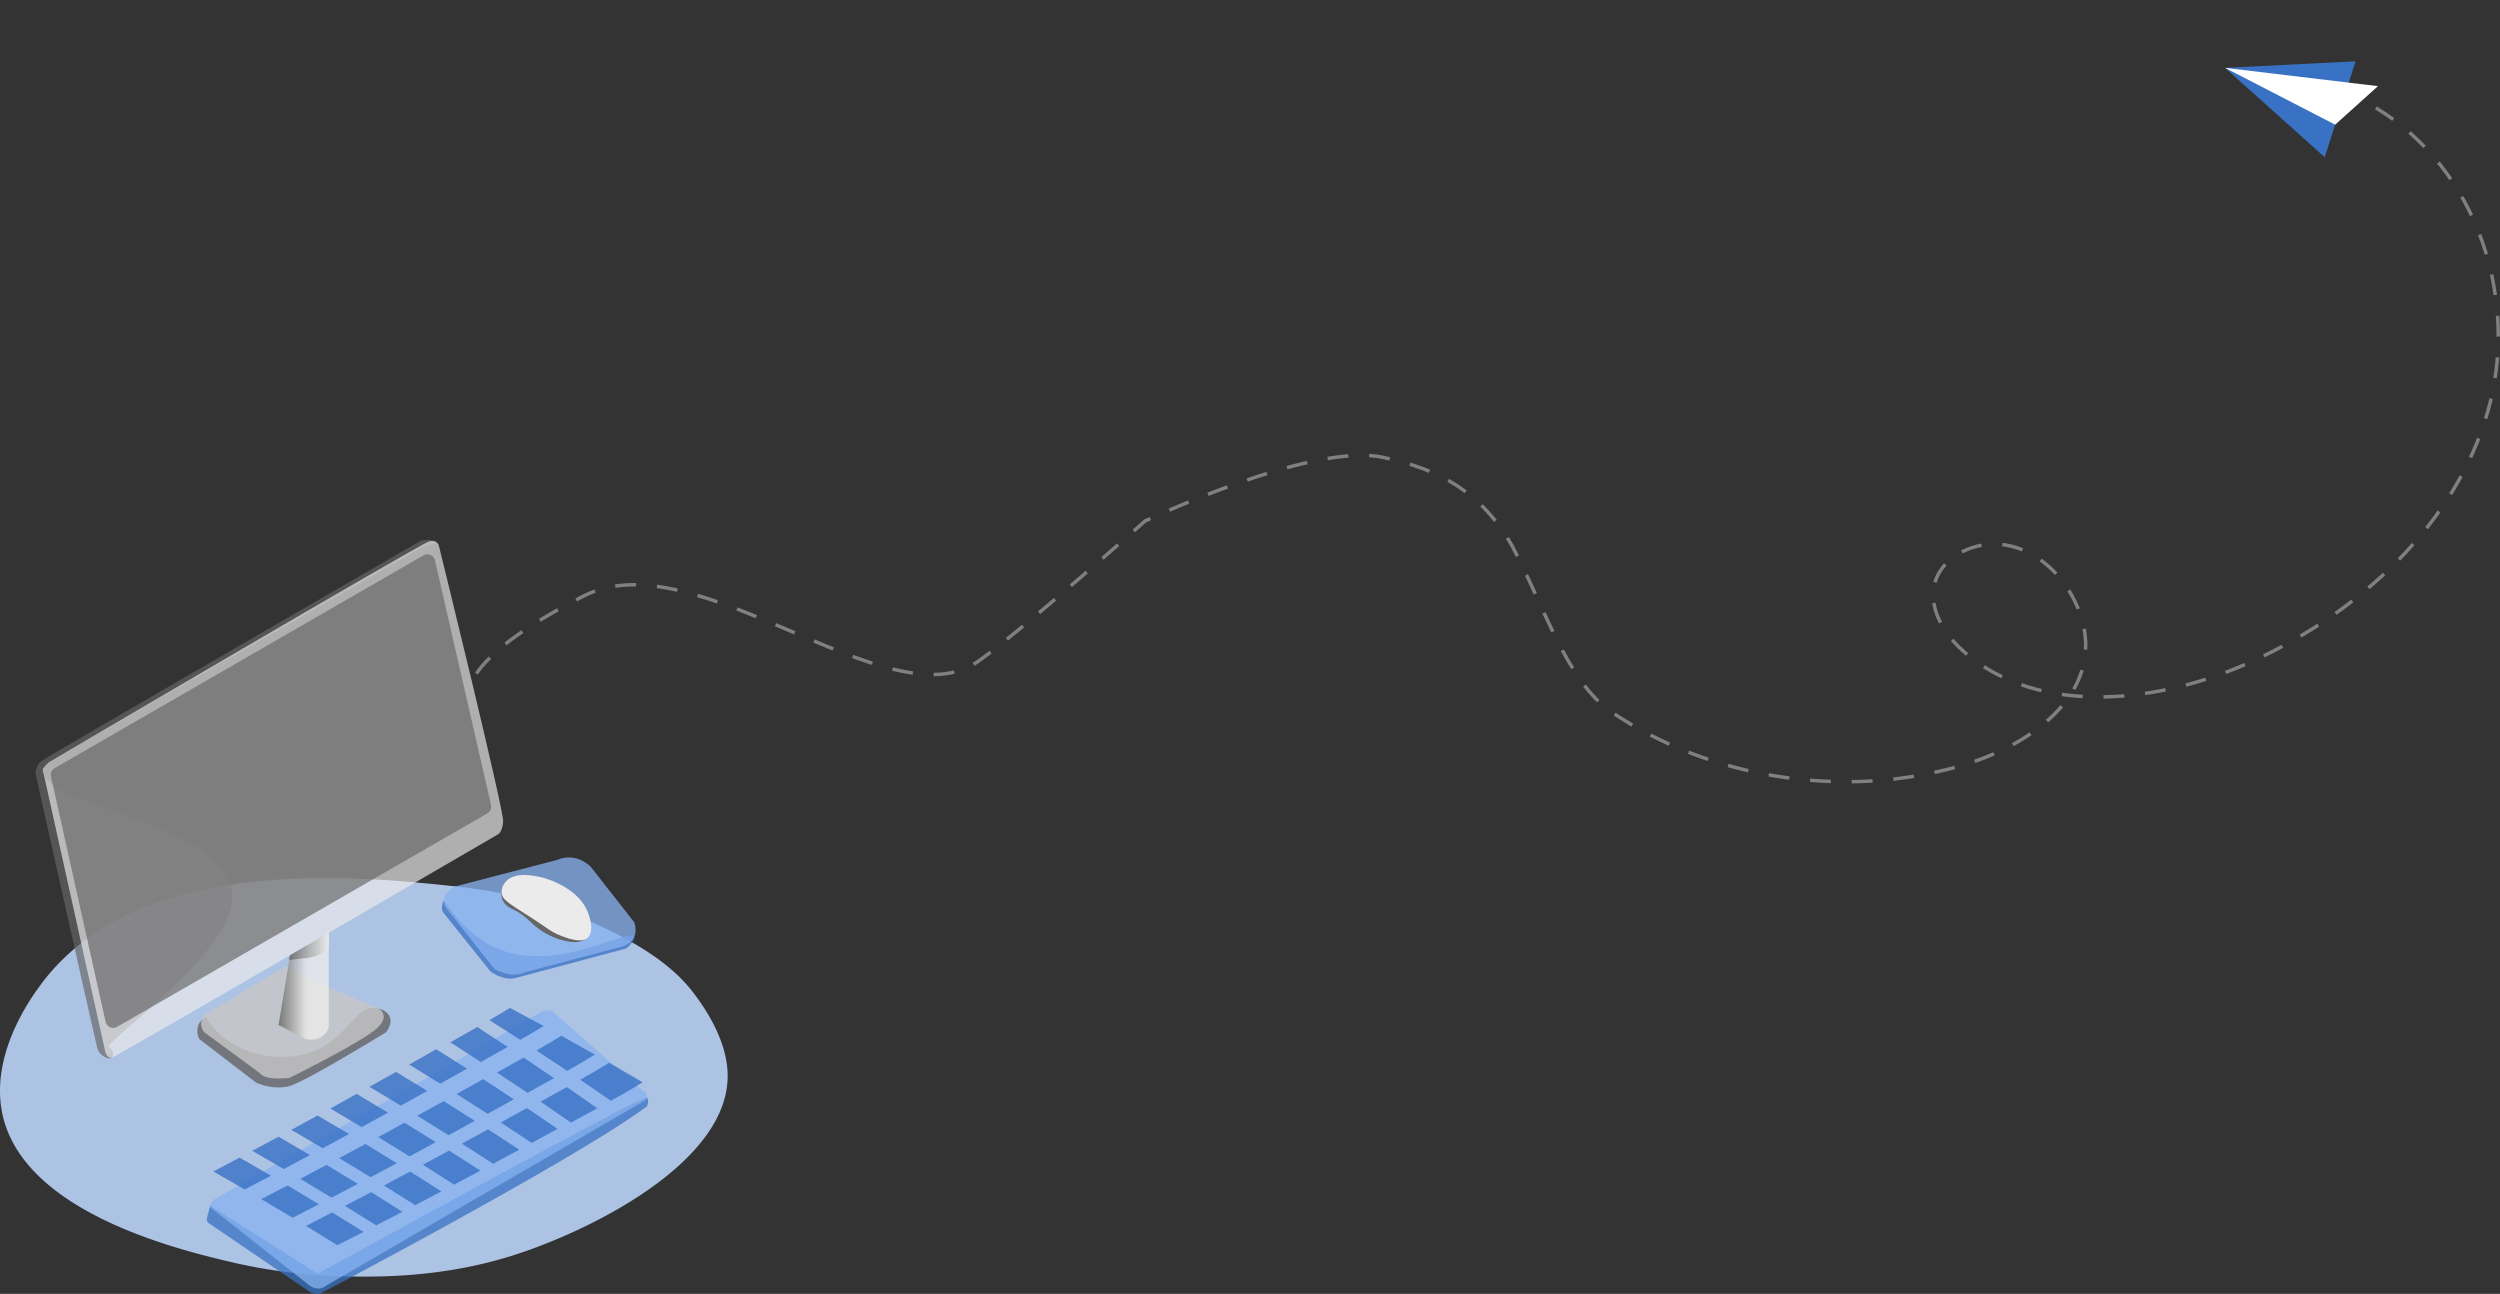 <svg xmlns="http://www.w3.org/2000/svg" xmlns:xlink="http://www.w3.org/1999/xlink" width="1438.782" height="744.634" viewBox="0 0 1438.782 744.634">
  <rect x="0" y="0" width="1438.782" height="744.634" fill="#333333" stroke="none"/>
  <defs>
    <linearGradient id="linear-gradient" y1="0.5" x2="1" y2="0.5" gradientUnits="objectBoundingBox">
      <stop offset="0" stop-color="#666"/>
      <stop offset="1" stop-color="#ebebeb"/>
    </linearGradient>
    <linearGradient id="linear-gradient-2" x1="0" y1="0.5" x2="1" y2="0.5" xlink:href="#linear-gradient"/>
  </defs>
  <g id="Group_214" data-name="Group 214" transform="translate(-178.22 -3512.366)">
    <g id="Group_198" data-name="Group 198">
      <path id="Path_398" data-name="Path 398" d="M0,8.209,29.106,58.356,76.6,0Z" transform="translate(1510.009 3608.336) rotate(-132)" fill="#3972c4"/>
      <path id="Path_399" data-name="Path 399" d="M0,25.226,66.719,0,0,58.356Z" transform="translate(1503.4 3600.996) rotate(-132)" fill="#fff"/>
    </g>
    <g id="Group_213" data-name="Group 213">
      <path id="Path_397" data-name="Path 397" d="M959.769,116.76c59.13,35.734,82.692,111.283,64.327,175.014s-72.55,114.805-135.8,143.657c-52.679,24.032-122.037,31.972-165.13-5.269-12.006-10.371-21.479-25.842-17.044-40.584,4.623-15.354,23.874-24.105,40.592-21.238s30.322,15.045,38.161,29.2c5.268,9.52,8.382,20.234,7.847,30.951-1.672,33.7-37.315,56.939-71.657,66.868-67.232,19.435-143.838,7.7-201.01-30.781C494,447.037,480.81,402.661,462.4,368.341c-16.99-29.394-40.241-43.713-75.041-50.632-41.045-8.159-135.923,36.813-135.923,36.813s-71.346,63.414-96.279,80.91C104.19,471.2-7.007,364.883-71.377,397.542s-65.13,51.843-65.13,51.843" transform="translate(585.802 3457.685)" fill="none" stroke="gray" stroke-miterlimit="10" stroke-width="2" stroke-dasharray="12"/>
      <g id="Group_197" data-name="Group 197">
        <path id="Path_359" data-name="Path 359" d="M358.659,405.013c-38.856,12.068-74.186,11.921-91.079,11.729a318.923,318.923,0,0,1-66.522-7.566C170.7,402.149,80.7,381.324,66.652,325.321c-8.7-34.678,15.424-68.07,20.815-75.529C143.526,172.2,273.24,186.36,331.3,192.7a259.739,259.739,0,0,1,90.4,27.952c25.2,13.286,36.322,24.812,43.414,34.492,4.4,6.008,18.029,24.723,18.436,45.2C484.564,351.3,403.179,391.184,358.659,405.013Z" transform="translate(113.441 3830.281)" fill="#adc3e4"/>
        <path id="Path_360" data-name="Path 360" d="M120.907,370.344c.458,1.212.36,2.989-.594,3.718-1.623,1.237-5.583-.662-7.378-3.44a7.009,7.009,0,0,1-.875-1.913c-1.312-4.6-34.211-151.865-35.425-157.3l-.04-.332a8.6,8.6,0,0,1,.6-4.284,9.593,9.593,0,0,1,3.48-4.015c3.4-2.31,85.09-49.716,196.642-114.185l20.518-11.9a13.082,13.082,0,0,1,6.308-.521c.791.135,2.835.48,2.881,1.106.035.491-1.151,1.3-7.24,2.62L83.211,204.491a8.112,8.112,0,0,0-1.813,4.09C79,229.48,178.175,235.444,189,276.6c8.536,32.445-73.459,87.863-70.252,91.437A5.359,5.359,0,0,1,120.907,370.344Z" transform="translate(122.226 3747.046)" fill="#666" opacity="0.67"/>
        <path id="Path_361" data-name="Path 361" d="M79.293,210.069l35.682,161.02s1.338,3.122,3.569,2.676S340.672,245.305,340.672,245.305s2.676-.893,3.122-7.582-37.022-158.79-37.022-158.79-.891-3.567-5.8-2.231S82.861,203.378,82.861,203.378c-.332.124-1.586.886-3.525,3.555C78.483,208.1,79.14,209.518,79.293,210.069Z" transform="translate(123.995 3747.343)" fill="#ebebeb" opacity="0.67"/>
        <path id="Path_362" data-name="Path 362" d="M81.621,208.662,113.05,349.874a4.449,4.449,0,0,0,6.565,2.888l213.137-122.9a4.451,4.451,0,0,0,2.114-4.85L302.6,84.221a4.45,4.45,0,0,0-6.56-2.86L83.742,203.842A4.45,4.45,0,0,0,81.621,208.662Z" transform="translate(125.943 3750.6)" fill="#666" opacity="0.67"/>
        <path id="Path_363" data-name="Path 363" d="M134.693,235.553a9.135,9.135,0,0,0-4.181,4.3A9.658,9.658,0,0,0,131,248.18l32.56,24.978s10.061,4.907,19.972,1.785,54.962-30.778,54.962-30.778,3.747-4.733,2.063-8.822c-1.614-3.915-6.787-4.822-7.861-5-10.885-1.857-15.389,14.325-31.668,22.821-16.768,8.751-39.976,6.186-54.864-4.981A46.2,46.2,0,0,1,134.693,235.553Z" transform="translate(161.983 3862.222)" fill="#666" opacity="0.81"/>
        <path id="Path_364" data-name="Path 364" d="M202.842,227.889l29.884,12.643s7.584,3.567,0,11.151S181.9,280.675,181.9,280.675,168.051,282.46,164.929,278l-32.115-23.64s-4.015-4.013,0-9.813l46.561-28Z" transform="translate(162.93 3852.03)" fill="#c7c7c7" opacity="0.81"/>
        <path id="Path_365" data-name="Path 365" d="M211.456,194.787s-2.479,5.129,0,7.36L238.244,235.6s7.36,5.8,14.72,3.791l63.561-16.949c4.617-4.2,4.949-5.931,4.549-6.75-2.589-5.285-40.165,18.476-72.793,8.981C230.072,219.372,218.269,205.133,211.456,194.787Z" transform="translate(222.184 3835.774)" fill="#3972c4" opacity="0.76"/>
        <path id="Path_366" data-name="Path 366" d="M213.019,210.594l27.208,34.354s9.822,5.466,16.954,1.9l57.237-15.166s9.516-2.542,6.245-13.612l-24.978-31.882s-8.029-8.922-19.329-4.163l-59.439,15.463S206.77,202.7,213.019,210.594Z" transform="translate(222.655 3825.196)" fill="#87b1f0" opacity="0.76"/>
        <path id="Path_367" data-name="Path 367" d="M230.058,192.106a8.287,8.287,0,0,0,.645,4.588c1.412,3.192,4.542,4.6,6.046,5.325,10.063,4.864,10.026,9.953,22.747,15.735a37.67,37.67,0,0,0,6.867,2.276c3.681.851,8.235,1.389,11.5-.727,6.17-4-33.3-18.329-33.3-18.329Z" transform="translate(236.838 3833.772)" fill="#666"/>
        <path id="Path_368" data-name="Path 368" d="M230.023,196.352c.2,5.072,5.76,6.956,22.541,18.266,5.038,3.4,6.8,4.754,10.466,6.266,3.6,1.485,12.7,5.246,16.643,1.56,3.473-3.249,1.261-10.718.751-12.433-5.045-17.026-26.9-22.143-27.877-22.356-3.957-.868-15.019-3.293-20.131,2.626A9.062,9.062,0,0,0,230.023,196.352Z" transform="translate(236.873 3829.526)" fill="#ebebeb"/>
        <path id="Path_369" data-name="Path 369" d="M134.823,332.6l57.257,38.952s4.46,2.676,8.029,0c0,0,145.361-76.42,186.124-106.751,0,0,1.529-3.27-.1-5.073S196.642,361.141,196.642,361.141l-61.819-39.251c-.512,2.081-.938,3.7-1.211,4.72-.627,2.343-.957,3.422-.409,4.5A3.486,3.486,0,0,0,134.823,332.6Z" transform="translate(164.346 3884.263)" fill="#3972c4" opacity="0.75"/>
        <path id="Path_402" data-name="Path 402" d="M323.948,78.868l-6.517,39.33,15.941,8.385V73.4Z" transform="translate(21.091 3984.084)" opacity="0.81" fill="url(#linear-gradient)"/>
        <path id="Path_370" data-name="Path 370" d="M135.069,345.171l56.2,44.307s5.056,3.866,9.516,0L384.554,282.725s2.973-3.27-2.082-5.947L332.218,232.77s-2.973-4.163-9.219,0S136.556,339.818,136.556,339.818,132.012,342.76,135.069,345.171Z" transform="translate(165.157 3862.765)" fill="#87b1f0" opacity="0.75"/>
        <path id="Path_371" data-name="Path 371" d="M165.711,212.915V266.67s8.868,2.231,12.882-6.244V205.44Z" transform="translate(188.836 3843.732)" fill="#ebebeb" opacity="0.81"/>
        <path id="Path_372" data-name="Path 372" d="M160.021,221.083c3.171-.365,6.771-.732,9.94-1.1,0,0,9.612-.461,12.882-7.07V205.44l-12.882,7.475-9.525,5.526C160.442,219.322,160.018,220.2,160.021,221.083Z" transform="translate(184.586 3843.732)" opacity="0.81" fill="url(#linear-gradient-2)"/>
        <g id="Group_129" data-name="Group 129" transform="translate(301 4092.415)" opacity="0.81">
          <g id="Group_128" data-name="Group 128">
            <g id="Group_127" data-name="Group 127">
              <path id="Path_373" data-name="Path 373" d="M263.655,254.02c5.354-3.01,10.82-6.126,16.654-9.751L299.589,255.5c-6.8,4.2-12.677,7.505-18.292,10.636Z" transform="translate(-52.493 -212.672)" fill="#3972c4"/>
              <path id="Path_374" data-name="Path 374" d="M248.675,261.831l7.527-4.19,7.667-4.2,17.415,12.2-7.642,4.145-7.434,4.1Z" transform="translate(-60.364 -207.852)" fill="#3972c4"/>
              <path id="Path_375" data-name="Path 375" d="M233.671,269.629l15.049-8.281,17.622,11.958-14.868,8.106Z" transform="translate(-68.249 -203.697)" fill="#3972c4"/>
              <path id="Path_376" data-name="Path 376" d="M219,277.612c5.048-2.758,10.091-5.519,15.093-8.227l17.889,11.7-7.449,4.017-7.563,4.091Z" transform="translate(-75.958 -199.474)" fill="#3972c4"/>
              <path id="Path_377" data-name="Path 377" d="M204.282,285.54l15.123-8.152,17.974,11.54L222.262,297Z" transform="translate(-83.692 -195.269)" fill="#3972c4"/>
              <path id="Path_378" data-name="Path 378" d="M189.576,293.317l15.112-8.017,17.983,11.423-15.106,7.938Z" transform="translate(-91.42 -191.111)" fill="#3972c4"/>
              <path id="Path_379" data-name="Path 379" d="M174.88,300.962l15.1-7.883,17.993,11.305-15.095,7.8Z" transform="translate(-99.142 -187.023)" fill="#3972c4"/>
              <path id="Path_380" data-name="Path 380" d="M160.194,308.477l15.09-7.748,18,11.188L178.2,319.585Z" transform="translate(-106.859 -183.004)" fill="#3972c4"/>
              <path id="Path_381" data-name="Path 381" d="M247.128,242.534c4.981-2.831,9.865-5.669,14.31-8.462l19.313,10.843c-5.417,3.377-10.71,6.412-15.952,9.368Z" transform="translate(-61.177 -218.03)" fill="#3972c4"/>
              <path id="Path_382" data-name="Path 382" d="M232.249,250.915l7.659-4.319,7.7-4.278,17.444,11.837-7.678,4.223-7.566,4.228Z" transform="translate(-68.996 -213.697)" fill="#3972c4"/>
              <path id="Path_383" data-name="Path 383" d="M216.993,258.983l15.307-8.535,17.651,11.6L234.825,270.4Z" transform="translate(-77.013 -209.425)" fill="#3972c4"/>
              <path id="Path_384" data-name="Path 384" d="M202.164,267.131c5.04-2.79,10.089-5.589,15.209-8.4l17.92,11.333q-7.556,4.107-15.128,8.279Z" transform="translate(-84.805 -205.072)" fill="#3972c4"/>
              <path id="Path_385" data-name="Path 385" d="M187.438,275.149l15.132-8.265,18,11.174-15.126,8.186Z" transform="translate(-92.543 -200.788)" fill="#3972c4"/>
              <path id="Path_386" data-name="Path 386" d="M172.723,283.035l15.121-8.131,18.013,11.056-15.115,8.051Z" transform="translate(-100.275 -196.573)" fill="#3972c4"/>
              <path id="Path_387" data-name="Path 387" d="M158.018,290.791l15.11-8,18.023,10.939-15.1,7.917Z" transform="translate(-108.002 -192.427)" fill="#3972c4"/>
              <path id="Path_388" data-name="Path 388" d="M143.323,298.415l15.1-7.861,18.032,10.821-15.093,7.782Z" transform="translate(-115.724 -188.35)" fill="#3972c4"/>
              <path id="Path_389" data-name="Path 389" d="M229.4,230.6c4.581-2.634,8.843-5.162,11.8-7.043l19.346,10.43c-3.931,2.48-8.6,5.211-13.444,7.975Z" transform="translate(-70.491 -223.556)" fill="#3972c4"/>
              <path id="Path_390" data-name="Path 390" d="M214.634,239.6l7.8-4.46,7.742-4.362,17.476,11.453-7.717,4.307-7.708,4.367Z" transform="translate(-78.252 -219.759)" fill="#3972c4"/>
              <path id="Path_391" data-name="Path 391" d="M199.107,247.965l15.584-8.81,17.683,11.209-15.4,8.629Z" transform="translate(-86.411 -215.359)" fill="#3972c4"/>
              <path id="Path_392" data-name="Path 392" d="M184.111,256.291l7.576-4.248,7.756-4.337,17.952,10.941c-5.162,2.848-10.215,5.663-15.252,8.465Z" transform="translate(-94.291 -210.866)" fill="#3972c4"/>
              <path id="Path_393" data-name="Path 393" d="M169.375,264.4l15.142-8.386L202.552,266.8l-15.136,8.307Z" transform="translate(-102.035 -206.498)" fill="#3972c4"/>
              <path id="Path_394" data-name="Path 394" d="M154.649,272.409l15.131-8.252,18.045,10.664L172.7,282.993Z" transform="translate(-109.772 -202.221)" fill="#3972c4"/>
              <path id="Path_395" data-name="Path 395" d="M139.935,280.282l15.12-8.117,18.055,10.546L158,290.749Z" transform="translate(-117.505 -198.013)" fill="#3972c4"/>
              <path id="Path_396" data-name="Path 396" d="M125.231,288.024l15.109-7.982L158.4,290.471l-15.1,7.9Z" transform="translate(-125.231 -193.874)" fill="#3972c4"/>
            </g>
          </g>
        </g>
      </g>
    </g>
  </g>
</svg>
